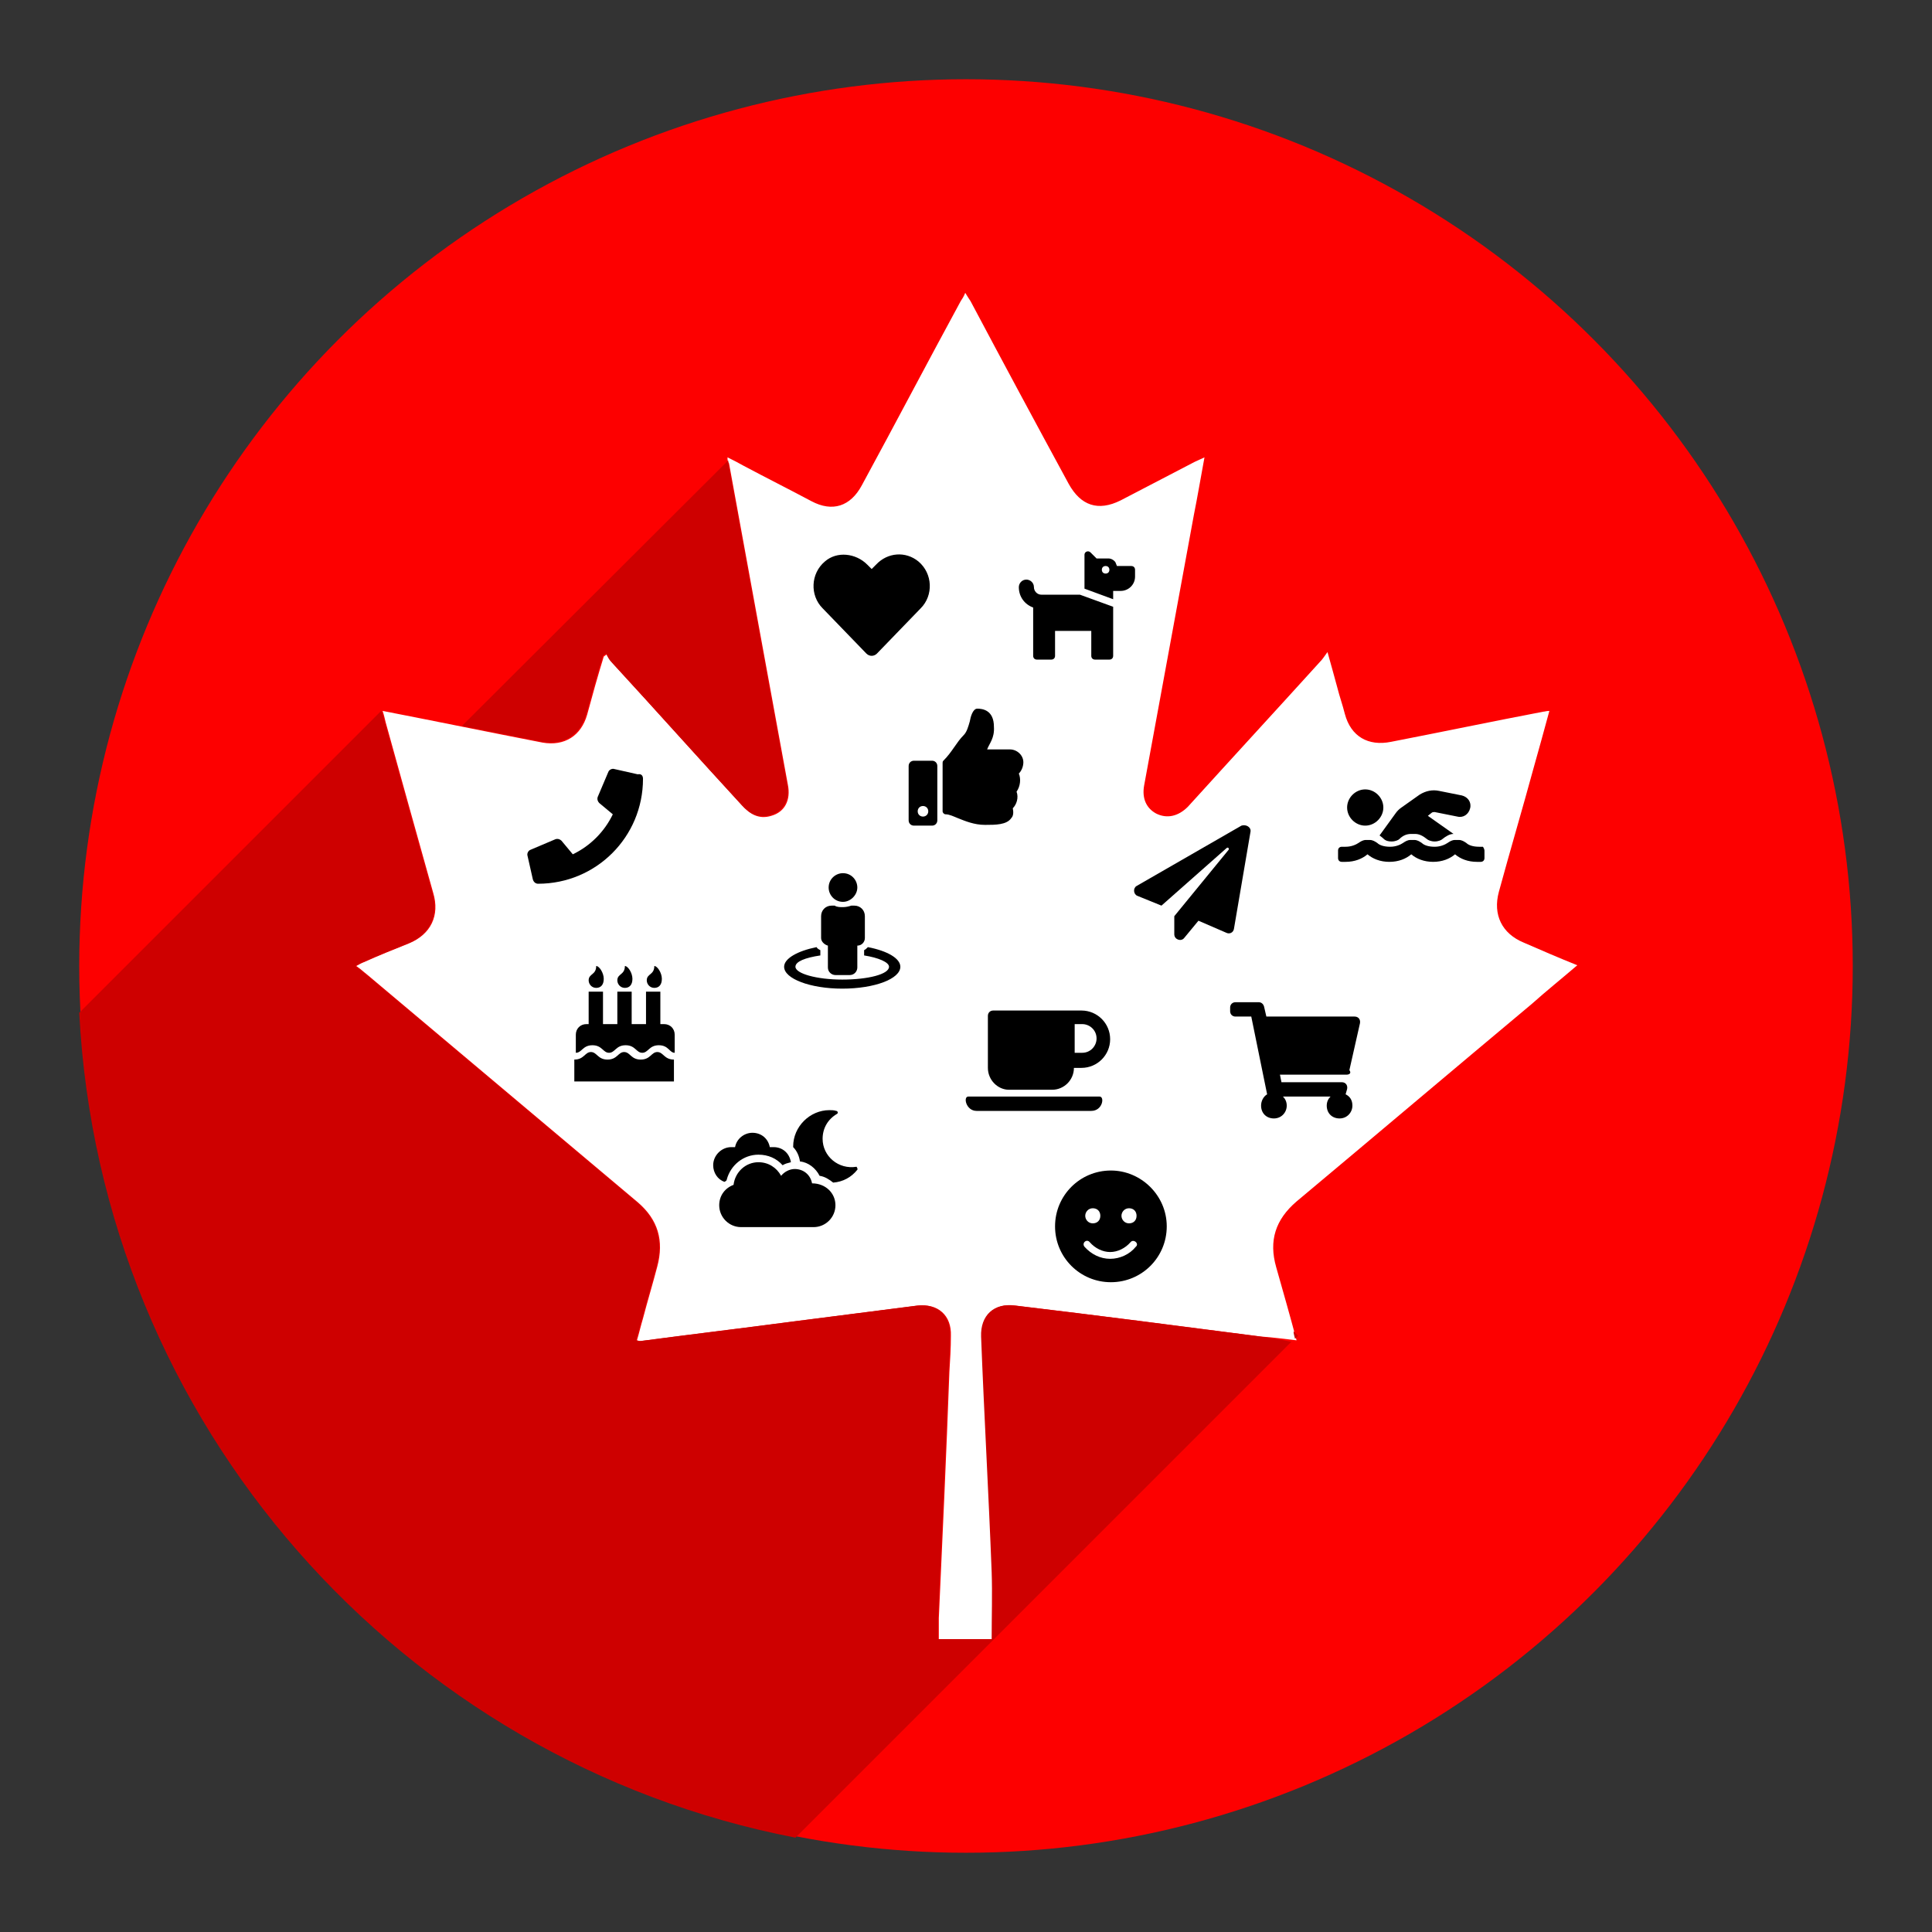 <?xml version="1.0" encoding="utf-8"?>
<!-- Generator: Adobe Illustrator 21.0.0, SVG Export Plug-In . SVG Version: 6.00 Build 0)  -->
<svg version="1.1" id="Livello_1" xmlns="http://www.w3.org/2000/svg" xmlns:xlink="http://www.w3.org/1999/xlink" x="0px" y="0px"
	 viewBox="0 0 256 256" style="enable-background:new 0 0 256 256;" xml:space="preserve">
<rect x="0" y="0" width="256" height="256" fill="#333333" stroke="none"/>
<style type="text/css">
	.st0{fill:#FD0000;}
	.st1{fill:#FFFFFF;}
	.st2{fill:#CE0000;}
</style>
<circle class="st0" cx="128" cy="128" r="117.5"/>
<path class="st1" d="M96.4,60.6c0.8,0.4,1.4,0.7,2.1,1.1c3,1.6,6,3.1,9,4.7c2.8,1.5,5.2,0.7,6.7-2.1c4.4-8.1,8.7-16.3,13.1-24.4
	c0.2-0.3,0.4-0.6,0.6-1.1c0.3,0.5,0.5,0.8,0.7,1.1c4.3,8.1,8.6,16.1,13,24.2c1.6,2.9,3.9,3.7,6.9,2.2c3.3-1.7,6.5-3.4,9.8-5.1
	c0.4-0.2,0.7-0.3,1.3-0.6c-0.5,2.7-0.9,5.1-1.4,7.6c-2.2,12-4.4,23.9-6.6,35.9c-0.3,1.7,0.3,3,1.6,3.7c1.4,0.7,2.9,0.4,4.2-0.9
	c5.8-6.4,11.7-12.8,17.5-19.2c0.3-0.3,0.5-0.6,1-1.3c0.5,1.8,0.9,3.2,1.3,4.7c0.3,1.2,0.7,2.3,1,3.5c0.8,3,3.1,4.3,6.1,3.7
	c6.7-1.3,13.4-2.7,20.2-4c0.2,0,0.4-0.1,0.8-0.1c-0.7,2.6-1.4,5.1-2.1,7.6c-1.5,5.5-3.1,10.9-4.6,16.4c-0.8,3,0.4,5.5,3.3,6.7
	c2.3,1,4.6,2,7.1,3c-2.1,1.8-4.1,3.4-6,5.1c-10.4,8.7-20.8,17.5-31.2,26.2c-2.8,2.4-3.7,5.2-2.7,8.7c0.9,3.2,1.8,6.3,2.7,9.7
	c-1.7-0.2-3.2-0.4-4.7-0.5c-10.8-1.4-21.6-2.8-32.5-4.1c-2.8-0.4-4.6,1.3-4.5,4.1c0.4,10.4,1,20.8,1.4,31.2c0.1,2.9,0,5.8,0,8.9
	c-2.2,0-4.6,0-7.1,0c0-1,0-1.9,0-2.8c0.5-10.9,1-21.7,1.4-32.6c0.1-1.6,0.2-3.2,0.2-4.8c0.1-2.7-1.7-4.3-4.4-4
	c-5.5,0.7-10.9,1.4-16.4,2.1c-6.8,0.9-13.5,1.7-20.3,2.6c-0.1,0-0.2,0-0.5-0.1c0.3-1,0.5-1.9,0.8-2.9c0.6-2.3,1.3-4.6,1.9-6.9
	c0.9-3.4,0.1-6.2-2.6-8.5c-12-10.1-23.9-20.1-35.9-30.2c-0.4-0.3-0.8-0.7-1.4-1.1c0.4-0.2,0.7-0.4,1-0.5c2-0.9,4-1.7,6-2.5
	c2.9-1.2,4.1-3.7,3.2-6.7c-2.1-7.5-4.2-15-6.3-22.6c-0.1-0.4-0.2-0.9-0.4-1.5c3.6,0.7,7.1,1.4,10.6,2.1c3.5,0.7,7,1.4,10.6,2.1
	c2.9,0.5,5.1-0.9,5.9-3.7c0.7-2.6,1.4-5.1,2.2-7.7c0.1-0.1,0.3-0.2,0.4-0.3c0.2,0.4,0.4,0.8,0.7,1.1c5.8,6.3,11.5,12.7,17.3,19
	c1,1.1,2.2,1.8,3.8,1.3c1.8-0.5,2.6-2.1,2.2-4.1c-1.1-6-2.2-12-3.3-18c-1.5-8.2-3-16.4-4.5-24.6C96.4,61.1,96.4,61,96.4,60.6z"/>
<path class="st2" d="M61.2,96.2C61.2,96.2,61.3,96.2,61.2,96.2c3.6,0.7,7.1,1.4,10.6,2.1c2.9,0.5,5.1-0.9,5.9-3.7
	c0.7-2.6,1.4-5.1,2.2-7.7c0.1-0.1,0.3-0.2,0.4-0.3c0.2,0.4,0.4,0.8,0.7,1.1c5.8,6.3,11.5,12.7,17.3,19c1,1.1,2.2,1.8,3.8,1.3
	c1.8-0.5,2.6-2.1,2.2-4.1c-1.1-6-2.2-12-3.3-18c-1.5-8.2-3-16.4-4.5-24.6c0-0.1,0-0.2,0-0.3L61.2,96.2z"/>
<path class="st2" d="M171.6,177.4l0.4-0.4l-0.6-0.6C171.4,176.7,171.5,177,171.6,177.4z"/>
<path class="st2" d="M167,177.1c-10.8-1.4-21.6-2.8-32.5-4.1c-2.8-0.4-4.6,1.3-4.5,4.1c0.4,10.4,1,20.8,1.4,31.2
	c0.1,2.9,0,5.8,0,8.9c-2.2,0-4.6,0-7.1,0c0-1,0-1.9,0-2.8c0.5-10.9,1-21.7,1.4-32.6c0.1-1.6,0.2-3.2,0.2-4.8c0.1-2.7-1.7-4.3-4.4-4
	c-5.5,0.7-10.9,1.4-16.4,2.1c-6.8,0.9-13.5,1.7-20.3,2.6c-0.1,0-0.2,0-0.5-0.1c0.3-1,0.5-1.9,0.8-2.9c0.6-2.3,1.3-4.6,1.9-6.9
	c0.9-3.4,0.1-6.2-2.6-8.5c-12-10.1-23.9-20.1-35.9-30.2c-0.4-0.3-0.8-0.7-1.4-1.1c0.4-0.2,0.7-0.4,1-0.5c2-0.9,4-1.7,6-2.5
	c2.9-1.2,4.1-3.7,3.2-6.7c-2.1-7.5-4.2-15-6.3-22.6c-0.1-0.4-0.2-0.8-0.4-1.4l-0.1-0.1l-40,40c2.8,54.5,42.7,99.2,94.9,109.3
	l65.7-65.7C169.8,177.5,168.4,177.3,167,177.1z"/>
<path d="M122,80.6l-5.8,6c-0.4,0.4-1,0.4-1.4,0l-5.8-6c-1.7-1.7-1.6-4.6,0.3-6.2c1.6-1.4,4.1-1.1,5.6,0.4l0.6,0.6l0.6-0.6
	c1.5-1.6,3.9-1.8,5.6-0.4C123.6,76,123.7,78.9,122,80.6z"/>
<path d="M178.4,142.4h-8.8l0.2,1h8c0.5,0,0.8,0.4,0.7,0.9l-0.2,0.7c0.6,0.3,0.9,0.8,0.9,1.5c0,0.9-0.7,1.7-1.7,1.7s-1.7-0.7-1.7-1.7
	c0-0.5,0.2-0.9,0.5-1.2h-6.3c0.3,0.3,0.5,0.7,0.5,1.2c0,0.9-0.7,1.7-1.7,1.7s-1.7-0.7-1.7-1.7c0-0.6,0.3-1.2,0.8-1.5l-2.1-10.3h-2.1
	c-0.4,0-0.7-0.3-0.7-0.7v-0.5c0-0.4,0.3-0.7,0.7-0.7h3.1c0.3,0,0.6,0.2,0.7,0.6l0.3,1.3h11.7c0.5,0,0.8,0.4,0.7,0.9l-1.4,6.2
	C179.1,142.2,178.8,142.4,178.4,142.4z"/>
<path d="M85.2,103.2c0,7.7-6.2,13.9-13.9,13.9c-0.3,0-0.6-0.2-0.7-0.6l-0.7-3.1c-0.1-0.3,0.1-0.7,0.4-0.8l3.3-1.4
	c0.3-0.1,0.6,0,0.8,0.2l1.5,1.8c2.3-1.1,4.2-3,5.3-5.3l-1.8-1.5c-0.2-0.2-0.3-0.5-0.2-0.8l1.4-3.3c0.1-0.3,0.5-0.5,0.8-0.4l3.1,0.7
	C85,102.5,85.2,102.8,85.2,103.2z"/>
<path d="M129.4,147.2c-1.4,0-1.8-1.9-1.1-1.9h17.4c0.7,0,0.4,1.9-1.1,1.9H129.4z M130.9,141.5v-6.9c0-0.4,0.3-0.7,0.7-0.7h11.7
	c2.1,0,3.8,1.7,3.8,3.8s-1.7,3.8-3.8,3.8h-1c0,1.6-1.3,2.9-2.9,2.9h-5.7C132.2,144.4,130.9,143.1,130.9,141.5z M142.4,135.7v3.8h1
	c1.1,0,1.9-0.9,1.9-1.9c0-1.1-0.9-1.9-1.9-1.9H142.4z"/>
<path d="M154.6,162.5c0,4.1-3.3,7.4-7.4,7.4c-4.1,0-7.4-3.3-7.4-7.4s3.3-7.4,7.4-7.4C151.2,155.1,154.6,158.4,154.6,162.5z
	 M149.8,164.6c-0.7,0.8-1.7,1.3-2.7,1.3s-2-0.5-2.7-1.3c-0.4-0.5-1.1,0.1-0.7,0.6c0.9,1,2.1,1.6,3.4,1.6c1.3,0,2.6-0.6,3.4-1.6
	C151,164.8,150.2,164.1,149.8,164.6z M143.8,161.1c0,0.5,0.4,1,1,1s1-0.4,1-1s-0.4-1-1-1S143.8,160.6,143.8,161.1z M148.6,161.1
	c0,0.5,0.4,1,1,1s1-0.4,1-1s-0.4-1-1-1S148.6,160.6,148.6,161.1z"/>
<path d="M124.2,101.5v7.2c0,0.4-0.3,0.7-0.7,0.7h-2.4c-0.4,0-0.7-0.3-0.7-0.7v-7.2c0-0.4,0.3-0.7,0.7-0.7h2.4
	C123.9,100.8,124.2,101.1,124.2,101.5z M123,107.5c0-0.4-0.3-0.7-0.7-0.7s-0.7,0.3-0.7,0.7s0.3,0.7,0.7,0.7S123,107.9,123,107.5z
	 M130.8,99.3h3c1,0,1.8,0.8,1.8,1.7c0,0.5-0.2,1.1-0.6,1.5l0,0c0.3,0.7,0.2,1.7-0.3,2.4c0.3,0.8,0,1.7-0.5,2.2
	c0.1,0.5,0.1,1-0.2,1.3c-0.6,0.9-2.1,0.9-3.4,0.9h-0.1c-1.4,0-2.6-0.5-3.6-0.9c-0.5-0.2-1.1-0.5-1.6-0.5c-0.2,0-0.4-0.2-0.4-0.4
	v-6.4c0-0.1,0-0.2,0.1-0.3c1.2-1.2,1.7-2.4,2.7-3.4c0.4-0.4,0.6-1.1,0.8-1.8c0.1-0.6,0.4-1.7,1-1.7c0.7,0,2.2,0.2,2.2,2.4
	C131.8,97.8,131.1,98.5,130.8,99.3z"/>
<path d="M165.7,110.2l-2.2,12.9c-0.1,0.5-0.6,0.7-1,0.5l-3.7-1.6l-1.9,2.3c-0.4,0.5-1.3,0.2-1.3-0.5v-2.4l7.2-8.8
	c0.1-0.2-0.1-0.4-0.3-0.2l-8.6,7.6l-3.2-1.3c-0.5-0.2-0.6-1-0.1-1.3l13.9-8C165.1,109.2,165.8,109.6,165.7,110.2z"/>
<path d="M87.3,138.5c-1.3,0-1.4,1-2.2,1c-0.8,0-0.9-1-2.2-1c-1.3,0-1.4,1-2.2,1c-0.8,0-0.9-1-2.2-1c-1.3,0-1.4,1-2.2,1v-2.4
	c0-0.8,0.6-1.4,1.4-1.4H78v-4.3h1.9v4.3h1.9v-4.3h1.9v4.3h1.9v-4.3h1.9v4.3h0.5c0.8,0,1.4,0.6,1.4,1.4v2.4
	C88.7,139.5,88.6,138.5,87.3,138.5z M76.1,143.3v-2.9c1.3,0,1.4-1,2.2-1c0.8,0,0.9,1,2.2,1c1.3,0,1.4-1,2.2-1c0.8,0,0.9,1,2.2,1
	c1.3,0,1.4-1,2.2-1c0.8,0,0.9,1,2.2,1v2.9H76.1z M78,129.9c0-0.9,1-0.7,1-1.9c0.4,0,1,0.9,1,1.7s-0.4,1.2-1,1.2
	C78.4,130.9,78,130.4,78,129.9z M81.8,129.9c0-0.9,1-0.7,1-1.9c0.4,0,1,0.9,1,1.7s-0.4,1.2-1,1.2S81.8,130.4,81.8,129.9z
	 M85.7,129.9c0-0.9,1-0.7,1-1.9c0.4,0,1,0.9,1,1.7s-0.4,1.2-1,1.2S85.7,130.4,85.7,129.9z"/>
<path d="M119.3,128.1c0,1.6-3.4,2.9-7.7,2.9c-4.2,0-7.7-1.3-7.7-2.9c0-1.1,1.8-2.1,4.3-2.6c0.1,0.2,0.3,0.3,0.5,0.4v0.7
	c-2,0.3-3.3,0.8-3.3,1.5c0,0.9,2.8,1.7,6.2,1.7s6.2-0.7,6.2-1.7c0-0.6-1.4-1.2-3.3-1.5v-0.7c0.2-0.1,0.3-0.2,0.5-0.4
	C117.6,126,119.3,127,119.3,128.1z M108.8,124.3v-2.9c0-0.8,0.6-1.4,1.4-1.4h0.4c0.3,0.2,0.7,0.2,1.1,0.2s0.8-0.1,1.1-0.2h0.4
	c0.8,0,1.4,0.6,1.4,1.4v2.9c0,0.5-0.4,1-1,1v2.9c0,0.5-0.4,1-1,1h-1.9c-0.5,0-1-0.4-1-1v-2.9C109.3,125.2,108.8,124.8,108.8,124.3z
	 M109.8,117.6c0-1.1,0.9-1.9,1.9-1.9c1.1,0,1.9,0.9,1.9,1.9s-0.9,1.9-1.9,1.9C110.6,119.5,109.8,118.6,109.8,117.6z"/>
<path d="M196.7,112.7v1c0,0.3-0.2,0.5-0.5,0.5h-0.5c-1.2,0-2.2-0.4-2.9-1c-0.7,0.6-1.7,1-2.9,1c-1.2,0-2.2-0.4-2.9-1
	c-0.7,0.6-1.7,1-2.9,1c-1.2,0-2.2-0.4-2.9-1c-0.7,0.6-1.7,1-2.9,1h-0.5c-0.3,0-0.5-0.2-0.5-0.5v-1c0-0.3,0.2-0.5,0.5-0.5h0.5
	c0.8,0,1.4-0.3,1.7-0.5c0.3-0.2,0.6-0.4,1-0.4h0.5c0.4,0,0.7,0.2,1,0.4c0.3,0.3,0.9,0.5,1.7,0.5c0.8,0,1.4-0.3,1.7-0.5
	c0.3-0.2,0.6-0.4,1-0.4h0.5c0.4,0,0.7,0.2,1,0.4c0.3,0.3,0.9,0.5,1.7,0.5s1.4-0.3,1.7-0.5c0.3-0.2,0.6-0.4,1-0.4h0.5
	c0.4,0,0.7,0.2,1,0.4c0.3,0.3,0.9,0.5,1.7,0.5h0.5C196.5,112.2,196.7,112.5,196.7,112.7z M178.5,107c0-1.3,1.1-2.4,2.4-2.4
	s2.4,1.1,2.4,2.4c0,1.3-1.1,2.4-2.4,2.4S178.5,108.3,178.5,107z M182.8,110.7l2.1-2.9c0.2-0.3,0.5-0.6,0.8-0.8l2.4-1.7
	c0.8-0.5,1.7-0.7,2.6-0.5l3,0.6c0.8,0.2,1.3,0.9,1.1,1.7c-0.2,0.8-0.9,1.3-1.7,1.1l-3-0.6c-0.1,0-0.3,0-0.4,0.1l-0.5,0.4l3.4,2.4
	c-0.5,0-1,0.3-1.5,0.7c-0.1,0.1-0.5,0.3-1,0.3s-0.9-0.2-1-0.3c-0.5-0.4-1-0.7-1.6-0.7h-0.5c-0.6,0-1.1,0.2-1.6,0.7
	c-0.1,0.1-0.5,0.3-1,0.3c-0.6,0-0.9-0.2-1-0.3C183.1,110.9,182.9,110.8,182.8,110.7z"/>
<path d="M147.5,80.4v6.5c0,0.3-0.2,0.5-0.5,0.5h-1.9c-0.3,0-0.5-0.2-0.5-0.5v-3.3h-4.8v3.3c0,0.3-0.2,0.5-0.5,0.5h-1.9
	c-0.3,0-0.5-0.2-0.5-0.5v-6.4c-1.1-0.4-1.9-1.4-1.9-2.7c0-0.5,0.4-1,1-1c0.5,0,1,0.4,1,1c0,0.5,0.4,1,1,1h5.1L147.5,80.4z
	 M150.4,76.4c0,1.1-0.9,1.9-1.9,1.9h-1v1.1l-3.8-1.4v-4.5c0-0.4,0.5-0.6,0.8-0.3l0.8,0.8h1.6c0.3,0,0.7,0.2,0.9,0.5L148,75h1.9
	c0.3,0,0.5,0.2,0.5,0.5V76.4z M146.5,75c-0.3,0-0.5,0.2-0.5,0.5s0.2,0.5,0.5,0.5s0.5-0.2,0.5-0.5S146.8,75,146.5,75z"/>
<path d="M96,156.6c-0.9-0.3-1.5-1.2-1.5-2.2c0-1.3,1.1-2.4,2.4-2.4h0.5c0.2-1.1,1.2-1.9,2.3-1.9c1.2,0,2.1,0.8,2.3,1.9h0.5
	c1.2,0,2.1,0.8,2.3,2c-0.4,0.1-0.8,0.2-1.1,0.4c-0.8-0.9-1.9-1.4-3.2-1.4c-2,0-3.7,1.4-4.2,3.3C96.3,156.4,96.2,156.5,96,156.6z
	 M110.7,159.7c0,1.6-1.3,2.9-2.9,2.9h-9.6c-1.6,0-2.9-1.3-2.9-2.9c0-1.3,0.8-2.3,1.9-2.7c0.2-1.7,1.6-3,3.3-3c1.3,0,2.4,0.7,3,1.8
	c0.4-0.5,1.1-0.9,1.8-0.9c1.2,0,2.1,0.8,2.3,1.9h0C109.4,156.8,110.7,158.1,110.7,159.7z M113.6,155c-0.8,1-1.9,1.6-3.2,1.7
	c-0.5-0.4-1.1-0.8-1.8-0.9c-0.5-1-1.5-1.8-2.6-1.9c-0.1-0.7-0.4-1.4-0.9-1.9c0,0,0,0,0-0.1c0-2.6,2.2-4.8,4.8-4.8
	c0.3,0,0.6,0,0.9,0.1c0.2,0,0.3,0.3,0.1,0.4c-1.2,0.7-1.9,1.9-1.9,3.3c0,2.3,2.1,4.1,4.5,3.7C113.5,154.6,113.7,154.9,113.6,155z"/>
</svg>
